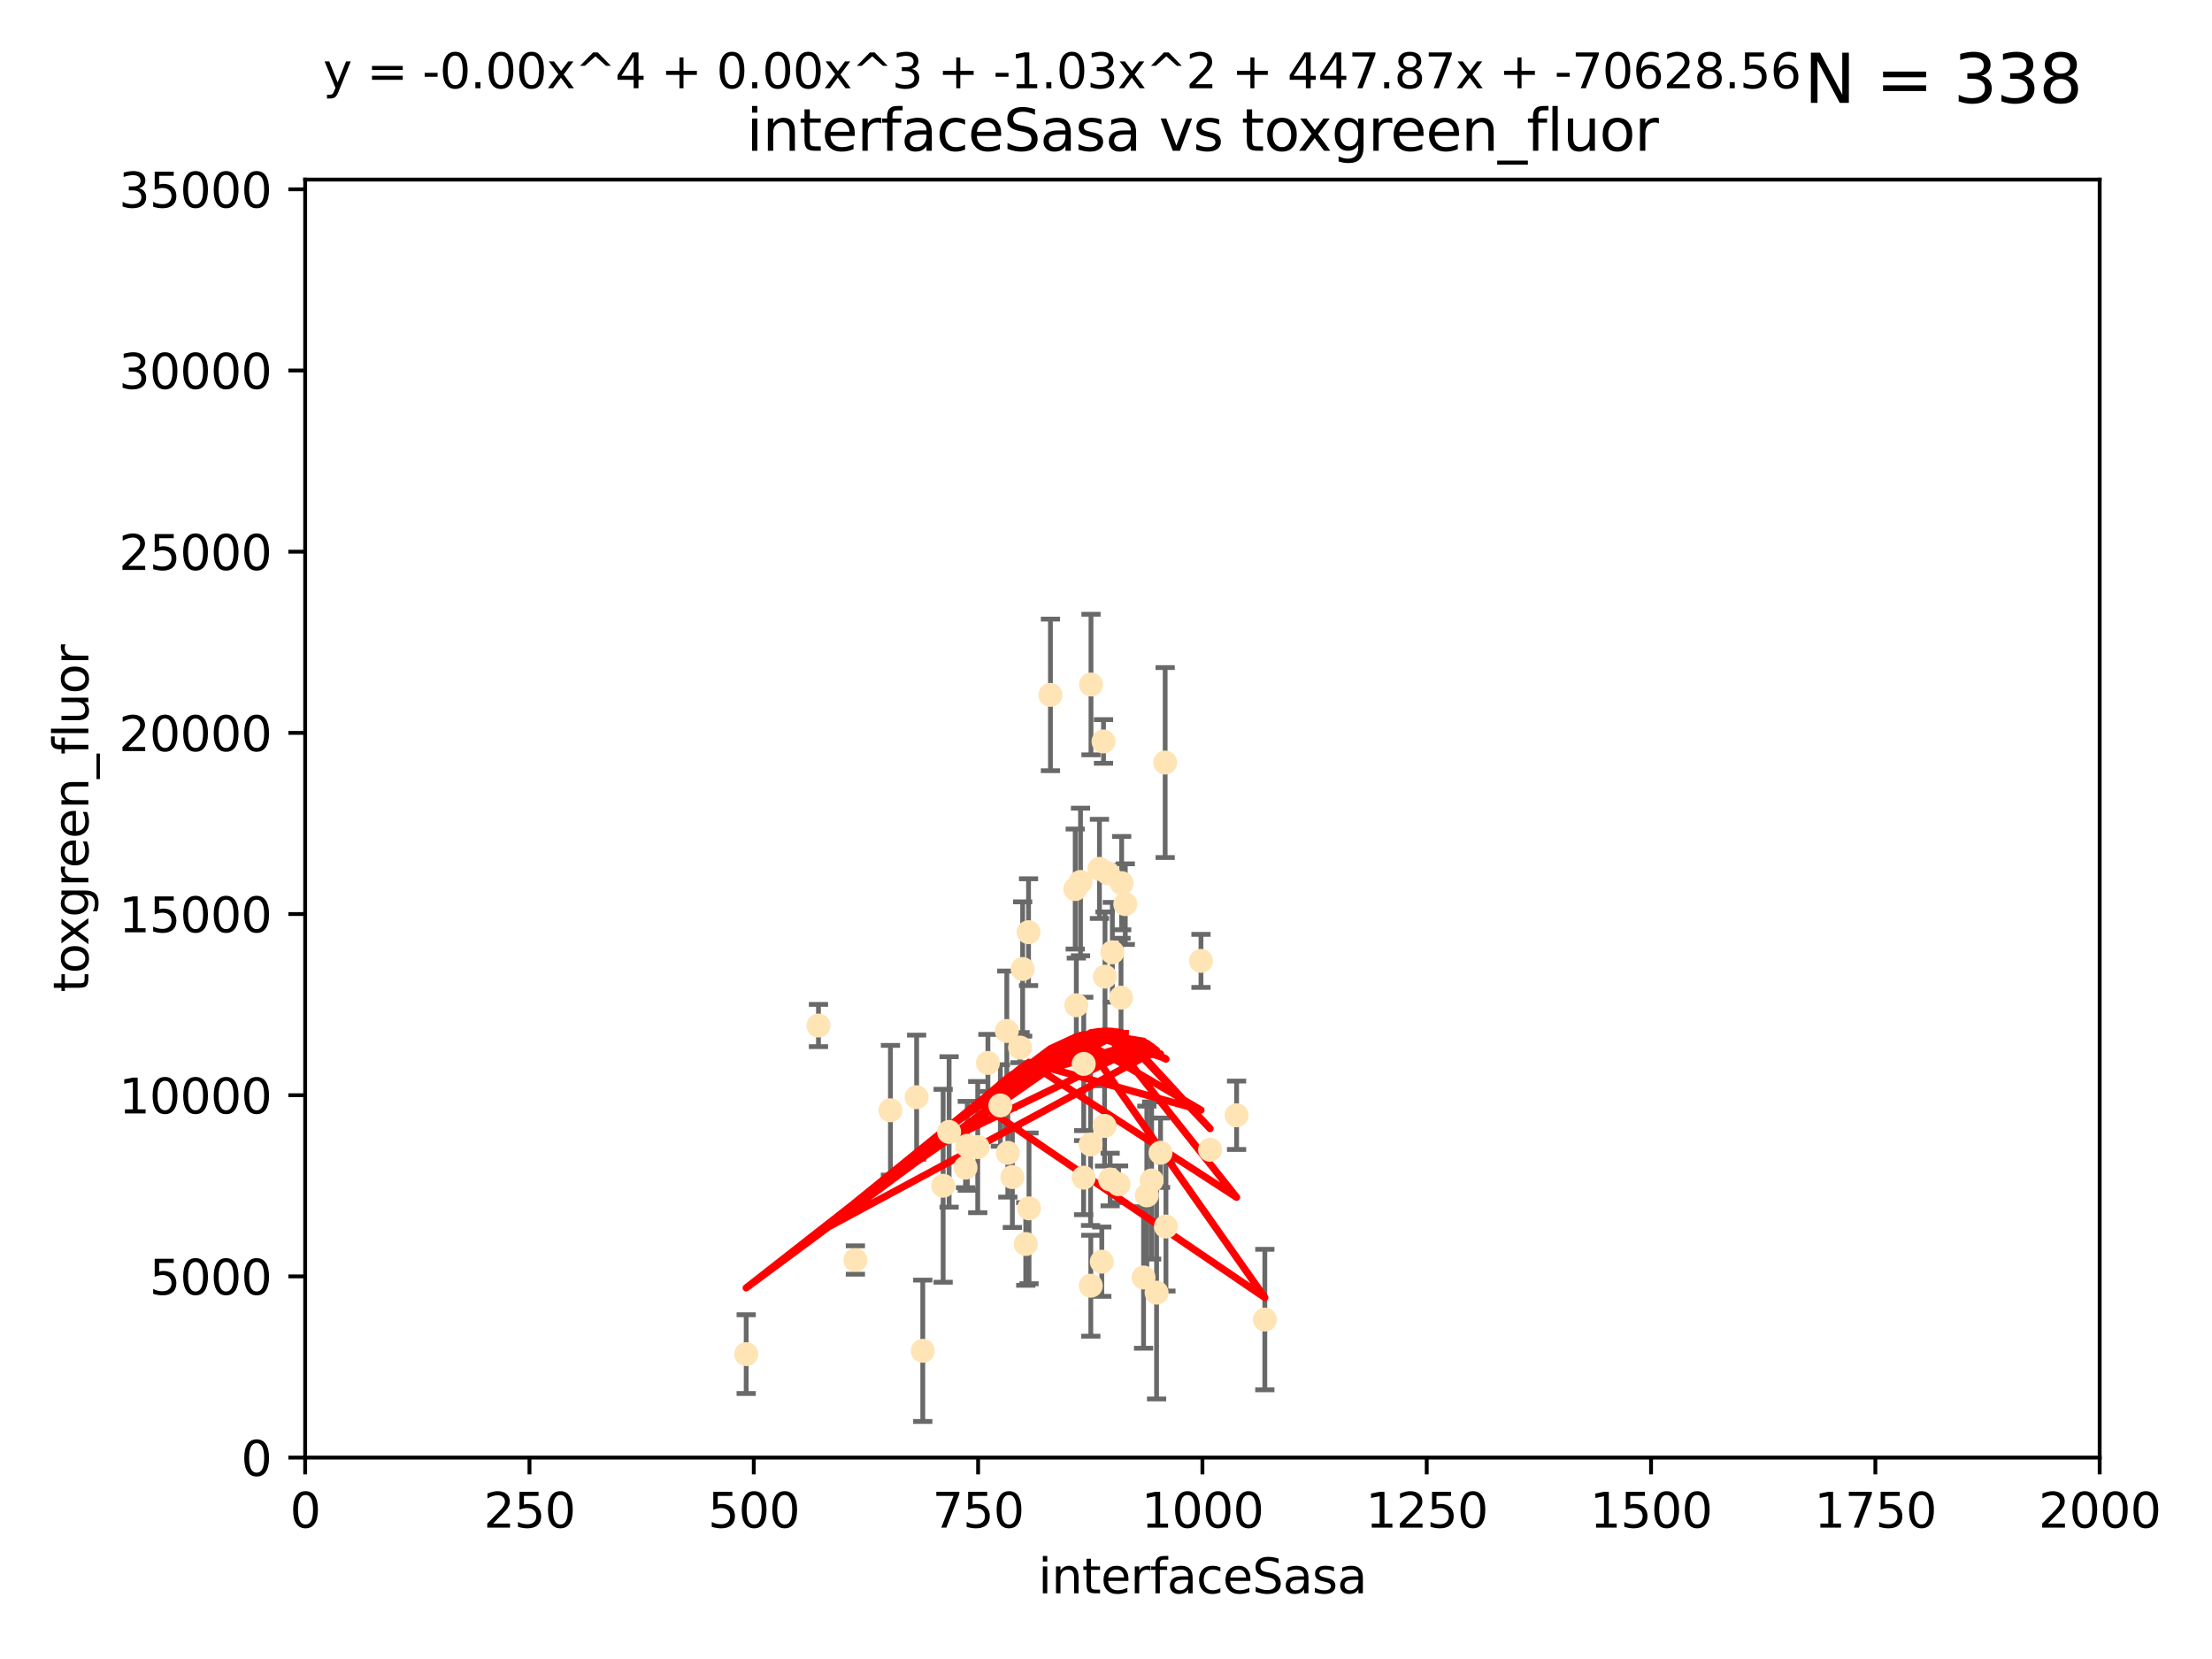 <?xml version="1.0" encoding="utf-8" standalone="no"?>
<!DOCTYPE svg PUBLIC "-//W3C//DTD SVG 1.1//EN"
  "http://www.w3.org/Graphics/SVG/1.1/DTD/svg11.dtd">
<svg xmlns:xlink="http://www.w3.org/1999/xlink" width="460.8pt" height="345.6pt" viewBox="0 0 460.8 345.6" xmlns="http://www.w3.org/2000/svg" version="1.1">
 <defs>
  <style type="text/css">*{stroke-linejoin: round; stroke-linecap: butt}</style>
 </defs>
 <g id="figure_1">
  <g id="patch_1">
   <path d="M 0 345.6 
L 460.8 345.6 
L 460.8 0 
L 0 0 
z
" style="fill: #ffffff"/>
  </g>
  <g id="axes_1">
   <g id="patch_2">
    <path d="M 63.571 303.64 
L 437.4 303.64 
L 437.4 37.411 
L 63.571 37.411 
z
" style="fill: #ffffff"/>
   </g>
   <g id="PathCollection_1">
    <defs>
     <path id="m033fede4eb" d="M 0 1.118 
C 0.297 1.118 0.581 1 0.791 0.791 
C 1 0.581 1.118 0.297 1.118 0 
C 1.118 -0.297 1 -0.581 0.791 -0.791 
C 0.581 -1 0.297 -1.118 0 -1.118 
C -0.297 -1.118 -0.581 -1 -0.791 -0.791 
C -1 -0.581 -1.118 -0.297 -1.118 0 
C -1.118 0.297 -1 0.581 -0.791 0.791 
C -0.581 1 -0.297 1.118 0 1.118 
z
" style="stroke: #ffe4b5"/>
    </defs>
    <g clip-path="url(#p7919327e26)">
     <use xlink:href="#m033fede4eb" x="234.418" y="188.351" style="fill: #ffe4b5; stroke: #ffe4b5"/>
     <use xlink:href="#m033fede4eb" x="227.273" y="142.599" style="fill: #ffe4b5; stroke: #ffe4b5"/>
     <use xlink:href="#m033fede4eb" x="229.035" y="181.005" style="fill: #ffe4b5; stroke: #ffe4b5"/>
     <use xlink:href="#m033fede4eb" x="201.505" y="238.693" style="fill: #ffe4b5; stroke: #ffe4b5"/>
     <use xlink:href="#m033fede4eb" x="218.826" y="144.756" style="fill: #ffe4b5; stroke: #ffe4b5"/>
     <use xlink:href="#m033fede4eb" x="224.217" y="209.418" style="fill: #ffe4b5; stroke: #ffe4b5"/>
     <use xlink:href="#m033fede4eb" x="250.185" y="200.169" style="fill: #ffe4b5; stroke: #ffe4b5"/>
     <use xlink:href="#m033fede4eb" x="214.263" y="194.192" style="fill: #ffe4b5; stroke: #ffe4b5"/>
     <use xlink:href="#m033fede4eb" x="257.603" y="232.333" style="fill: #ffe4b5; stroke: #ffe4b5"/>
     <use xlink:href="#m033fede4eb" x="230.103" y="234.551" style="fill: #ffe4b5; stroke: #ffe4b5"/>
     <use xlink:href="#m033fede4eb" x="233.018" y="246.695" style="fill: #ffe4b5; stroke: #ffe4b5"/>
     <use xlink:href="#m033fede4eb" x="252.078" y="239.511" style="fill: #ffe4b5; stroke: #ffe4b5"/>
     <use xlink:href="#m033fede4eb" x="233.663" y="183.971" style="fill: #ffe4b5; stroke: #ffe4b5"/>
     <use xlink:href="#m033fede4eb" x="233.529" y="207.828" style="fill: #ffe4b5; stroke: #ffe4b5"/>
     <use xlink:href="#m033fede4eb" x="201.142" y="243.244" style="fill: #ffe4b5; stroke: #ffe4b5"/>
     <use xlink:href="#m033fede4eb" x="213.034" y="201.857" style="fill: #ffe4b5; stroke: #ffe4b5"/>
     <use xlink:href="#m033fede4eb" x="230.194" y="203.455" style="fill: #ffe4b5; stroke: #ffe4b5"/>
     <use xlink:href="#m033fede4eb" x="223.991" y="185.203" style="fill: #ffe4b5; stroke: #ffe4b5"/>
     <use xlink:href="#m033fede4eb" x="231.725" y="198.375" style="fill: #ffe4b5; stroke: #ffe4b5"/>
     <use xlink:href="#m033fede4eb" x="229.523" y="262.829" style="fill: #ffe4b5; stroke: #ffe4b5"/>
     <use xlink:href="#m033fede4eb" x="231.261" y="245.717" style="fill: #ffe4b5; stroke: #ffe4b5"/>
     <use xlink:href="#m033fede4eb" x="205.802" y="221.426" style="fill: #ffe4b5; stroke: #ffe4b5"/>
     <use xlink:href="#m033fede4eb" x="227.235" y="267.838" style="fill: #ffe4b5; stroke: #ffe4b5"/>
     <use xlink:href="#m033fede4eb" x="238.224" y="266.121" style="fill: #ffe4b5; stroke: #ffe4b5"/>
     <use xlink:href="#m033fede4eb" x="208.394" y="230.287" style="fill: #ffe4b5; stroke: #ffe4b5"/>
     <use xlink:href="#m033fede4eb" x="209.946" y="240.165" style="fill: #ffe4b5; stroke: #ffe4b5"/>
     <use xlink:href="#m033fede4eb" x="210.895" y="245.207" style="fill: #ffe4b5; stroke: #ffe4b5"/>
     <use xlink:href="#m033fede4eb" x="239.906" y="245.916" style="fill: #ffe4b5; stroke: #ffe4b5"/>
     <use xlink:href="#m033fede4eb" x="225.761" y="221.632" style="fill: #ffe4b5; stroke: #ffe4b5"/>
     <use xlink:href="#m033fede4eb" x="225.736" y="245.328" style="fill: #ffe4b5; stroke: #ffe4b5"/>
     <use xlink:href="#m033fede4eb" x="241.762" y="240.133" style="fill: #ffe4b5; stroke: #ffe4b5"/>
     <use xlink:href="#m033fede4eb" x="213.686" y="259.145" style="fill: #ffe4b5; stroke: #ffe4b5"/>
     <use xlink:href="#m033fede4eb" x="185.494" y="231.288" style="fill: #ffe4b5; stroke: #ffe4b5"/>
     <use xlink:href="#m033fede4eb" x="214.363" y="251.723" style="fill: #ffe4b5; stroke: #ffe4b5"/>
     <use xlink:href="#m033fede4eb" x="196.473" y="247.017" style="fill: #ffe4b5; stroke: #ffe4b5"/>
     <use xlink:href="#m033fede4eb" x="209.736" y="214.773" style="fill: #ffe4b5; stroke: #ffe4b5"/>
     <use xlink:href="#m033fede4eb" x="190.948" y="228.569" style="fill: #ffe4b5; stroke: #ffe4b5"/>
     <use xlink:href="#m033fede4eb" x="238.906" y="249.018" style="fill: #ffe4b5; stroke: #ffe4b5"/>
     <use xlink:href="#m033fede4eb" x="240.938" y="269.281" style="fill: #ffe4b5; stroke: #ffe4b5"/>
     <use xlink:href="#m033fede4eb" x="170.501" y="213.635" style="fill: #ffe4b5; stroke: #ffe4b5"/>
     <use xlink:href="#m033fede4eb" x="212.497" y="218.233" style="fill: #ffe4b5; stroke: #ffe4b5"/>
     <use xlink:href="#m033fede4eb" x="230.837" y="181.932" style="fill: #ffe4b5; stroke: #ffe4b5"/>
     <use xlink:href="#m033fede4eb" x="242.888" y="255.506" style="fill: #ffe4b5; stroke: #ffe4b5"/>
     <use xlink:href="#m033fede4eb" x="242.725" y="158.854" style="fill: #ffe4b5; stroke: #ffe4b5"/>
     <use xlink:href="#m033fede4eb" x="227.185" y="238.425" style="fill: #ffe4b5; stroke: #ffe4b5"/>
     <use xlink:href="#m033fede4eb" x="155.445" y="282.089" style="fill: #ffe4b5; stroke: #ffe4b5"/>
     <use xlink:href="#m033fede4eb" x="192.23" y="281.39" style="fill: #ffe4b5; stroke: #ffe4b5"/>
     <use xlink:href="#m033fede4eb" x="178.196" y="262.484" style="fill: #ffe4b5; stroke: #ffe4b5"/>
     <use xlink:href="#m033fede4eb" x="229.88" y="154.454" style="fill: #ffe4b5; stroke: #ffe4b5"/>
     <use xlink:href="#m033fede4eb" x="203.677" y="238.955" style="fill: #ffe4b5; stroke: #ffe4b5"/>
     <use xlink:href="#m033fede4eb" x="263.486" y="274.889" style="fill: #ffe4b5; stroke: #ffe4b5"/>
     <use xlink:href="#m033fede4eb" x="225.09" y="183.73" style="fill: #ffe4b5; stroke: #ffe4b5"/>
     <use xlink:href="#m033fede4eb" x="197.716" y="235.8" style="fill: #ffe4b5; stroke: #ffe4b5"/>
    </g>
   </g>
   <g id="matplotlib.axis_1">
    <g id="xtick_1">
     <g id="line2d_1">
      <defs>
       <path id="meb58a259b7" d="M 0 0 
L 0 3.5 
" style="stroke: #000000; stroke-width: 0.8"/>
      </defs>
      <g>
       <use xlink:href="#meb58a259b7" x="63.571" y="303.64" style="stroke: #000000; stroke-width: 0.8"/>
      </g>
     </g>
     <g id="text_1">
      <!-- 0 -->
      <g transform="translate(60.39 318.238)scale(0.1 -0.1)">
       <defs>
        <path id="DejaVuSans-30" d="M 2034 4250 
Q 1547 4250 1301 3770 
Q 1056 3291 1056 2328 
Q 1056 1369 1301 889 
Q 1547 409 2034 409 
Q 2525 409 2770 889 
Q 3016 1369 3016 2328 
Q 3016 3291 2770 3770 
Q 2525 4250 2034 4250 
z
M 2034 4750 
Q 2819 4750 3233 4129 
Q 3647 3509 3647 2328 
Q 3647 1150 3233 529 
Q 2819 -91 2034 -91 
Q 1250 -91 836 529 
Q 422 1150 422 2328 
Q 422 3509 836 4129 
Q 1250 4750 2034 4750 
z
" transform="scale(0.016)"/>
       </defs>
       <use xlink:href="#DejaVuSans-30"/>
      </g>
     </g>
    </g>
    <g id="xtick_2">
     <g id="line2d_2">
      <g>
       <use xlink:href="#meb58a259b7" x="110.3" y="303.64" style="stroke: #000000; stroke-width: 0.8"/>
      </g>
     </g>
     <g id="text_2">
      <!-- 250 -->
      <g transform="translate(100.756 318.238)scale(0.1 -0.1)">
       <defs>
        <path id="DejaVuSans-32" d="M 1228 531 
L 3431 531 
L 3431 0 
L 469 0 
L 469 531 
Q 828 903 1448 1529 
Q 2069 2156 2228 2338 
Q 2531 2678 2651 2914 
Q 2772 3150 2772 3378 
Q 2772 3750 2511 3984 
Q 2250 4219 1831 4219 
Q 1534 4219 1204 4116 
Q 875 4013 500 3803 
L 500 4441 
Q 881 4594 1212 4672 
Q 1544 4750 1819 4750 
Q 2544 4750 2975 4387 
Q 3406 4025 3406 3419 
Q 3406 3131 3298 2873 
Q 3191 2616 2906 2266 
Q 2828 2175 2409 1742 
Q 1991 1309 1228 531 
z
" transform="scale(0.016)"/>
        <path id="DejaVuSans-35" d="M 691 4666 
L 3169 4666 
L 3169 4134 
L 1269 4134 
L 1269 2991 
Q 1406 3038 1543 3061 
Q 1681 3084 1819 3084 
Q 2600 3084 3056 2656 
Q 3513 2228 3513 1497 
Q 3513 744 3044 326 
Q 2575 -91 1722 -91 
Q 1428 -91 1123 -41 
Q 819 9 494 109 
L 494 744 
Q 775 591 1075 516 
Q 1375 441 1709 441 
Q 2250 441 2565 725 
Q 2881 1009 2881 1497 
Q 2881 1984 2565 2268 
Q 2250 2553 1709 2553 
Q 1456 2553 1204 2497 
Q 953 2441 691 2322 
L 691 4666 
z
" transform="scale(0.016)"/>
       </defs>
       <use xlink:href="#DejaVuSans-32"/>
       <use xlink:href="#DejaVuSans-35" x="63.623"/>
       <use xlink:href="#DejaVuSans-30" x="127.246"/>
      </g>
     </g>
    </g>
    <g id="xtick_3">
     <g id="line2d_3">
      <g>
       <use xlink:href="#meb58a259b7" x="157.028" y="303.64" style="stroke: #000000; stroke-width: 0.8"/>
      </g>
     </g>
     <g id="text_3">
      <!-- 500 -->
      <g transform="translate(147.485 318.238)scale(0.1 -0.1)">
       <use xlink:href="#DejaVuSans-35"/>
       <use xlink:href="#DejaVuSans-30" x="63.623"/>
       <use xlink:href="#DejaVuSans-30" x="127.246"/>
      </g>
     </g>
    </g>
    <g id="xtick_4">
     <g id="line2d_4">
      <g>
       <use xlink:href="#meb58a259b7" x="203.757" y="303.64" style="stroke: #000000; stroke-width: 0.8"/>
      </g>
     </g>
     <g id="text_4">
      <!-- 750 -->
      <g transform="translate(194.213 318.238)scale(0.1 -0.1)">
       <defs>
        <path id="DejaVuSans-37" d="M 525 4666 
L 3525 4666 
L 3525 4397 
L 1831 0 
L 1172 0 
L 2766 4134 
L 525 4134 
L 525 4666 
z
" transform="scale(0.016)"/>
       </defs>
       <use xlink:href="#DejaVuSans-37"/>
       <use xlink:href="#DejaVuSans-35" x="63.623"/>
       <use xlink:href="#DejaVuSans-30" x="127.246"/>
      </g>
     </g>
    </g>
    <g id="xtick_5">
     <g id="line2d_5">
      <g>
       <use xlink:href="#meb58a259b7" x="250.486" y="303.64" style="stroke: #000000; stroke-width: 0.8"/>
      </g>
     </g>
     <g id="text_5">
      <!-- 1000 -->
      <g transform="translate(237.761 318.238)scale(0.1 -0.1)">
       <defs>
        <path id="DejaVuSans-31" d="M 794 531 
L 1825 531 
L 1825 4091 
L 703 3866 
L 703 4441 
L 1819 4666 
L 2450 4666 
L 2450 531 
L 3481 531 
L 3481 0 
L 794 0 
L 794 531 
z
" transform="scale(0.016)"/>
       </defs>
       <use xlink:href="#DejaVuSans-31"/>
       <use xlink:href="#DejaVuSans-30" x="63.623"/>
       <use xlink:href="#DejaVuSans-30" x="127.246"/>
       <use xlink:href="#DejaVuSans-30" x="190.869"/>
      </g>
     </g>
    </g>
    <g id="xtick_6">
     <g id="line2d_6">
      <g>
       <use xlink:href="#meb58a259b7" x="297.214" y="303.64" style="stroke: #000000; stroke-width: 0.8"/>
      </g>
     </g>
     <g id="text_6">
      <!-- 1250 -->
      <g transform="translate(284.489 318.238)scale(0.1 -0.1)">
       <use xlink:href="#DejaVuSans-31"/>
       <use xlink:href="#DejaVuSans-32" x="63.623"/>
       <use xlink:href="#DejaVuSans-35" x="127.246"/>
       <use xlink:href="#DejaVuSans-30" x="190.869"/>
      </g>
     </g>
    </g>
    <g id="xtick_7">
     <g id="line2d_7">
      <g>
       <use xlink:href="#meb58a259b7" x="343.943" y="303.64" style="stroke: #000000; stroke-width: 0.8"/>
      </g>
     </g>
     <g id="text_7">
      <!-- 1500 -->
      <g transform="translate(331.218 318.238)scale(0.1 -0.1)">
       <use xlink:href="#DejaVuSans-31"/>
       <use xlink:href="#DejaVuSans-35" x="63.623"/>
       <use xlink:href="#DejaVuSans-30" x="127.246"/>
       <use xlink:href="#DejaVuSans-30" x="190.869"/>
      </g>
     </g>
    </g>
    <g id="xtick_8">
     <g id="line2d_8">
      <g>
       <use xlink:href="#meb58a259b7" x="390.671" y="303.64" style="stroke: #000000; stroke-width: 0.8"/>
      </g>
     </g>
     <g id="text_8">
      <!-- 1750 -->
      <g transform="translate(377.946 318.238)scale(0.1 -0.1)">
       <use xlink:href="#DejaVuSans-31"/>
       <use xlink:href="#DejaVuSans-37" x="63.623"/>
       <use xlink:href="#DejaVuSans-35" x="127.246"/>
       <use xlink:href="#DejaVuSans-30" x="190.869"/>
      </g>
     </g>
    </g>
    <g id="xtick_9">
     <g id="line2d_9">
      <g>
       <use xlink:href="#meb58a259b7" x="437.4" y="303.64" style="stroke: #000000; stroke-width: 0.8"/>
      </g>
     </g>
     <g id="text_9">
      <!-- 2000 -->
      <g transform="translate(424.675 318.238)scale(0.1 -0.1)">
       <use xlink:href="#DejaVuSans-32"/>
       <use xlink:href="#DejaVuSans-30" x="63.623"/>
       <use xlink:href="#DejaVuSans-30" x="127.246"/>
       <use xlink:href="#DejaVuSans-30" x="190.869"/>
      </g>
     </g>
    </g>
    <g id="text_10">
     <!-- interfaceSasa -->
     <g transform="translate(216.279 331.917)scale(0.1 -0.1)">
      <defs>
       <path id="DejaVuSans-69" d="M 603 3500 
L 1178 3500 
L 1178 0 
L 603 0 
L 603 3500 
z
M 603 4863 
L 1178 4863 
L 1178 4134 
L 603 4134 
L 603 4863 
z
" transform="scale(0.016)"/>
       <path id="DejaVuSans-6e" d="M 3513 2113 
L 3513 0 
L 2938 0 
L 2938 2094 
Q 2938 2591 2744 2837 
Q 2550 3084 2163 3084 
Q 1697 3084 1428 2787 
Q 1159 2491 1159 1978 
L 1159 0 
L 581 0 
L 581 3500 
L 1159 3500 
L 1159 2956 
Q 1366 3272 1645 3428 
Q 1925 3584 2291 3584 
Q 2894 3584 3203 3211 
Q 3513 2838 3513 2113 
z
" transform="scale(0.016)"/>
       <path id="DejaVuSans-74" d="M 1172 4494 
L 1172 3500 
L 2356 3500 
L 2356 3053 
L 1172 3053 
L 1172 1153 
Q 1172 725 1289 603 
Q 1406 481 1766 481 
L 2356 481 
L 2356 0 
L 1766 0 
Q 1100 0 847 248 
Q 594 497 594 1153 
L 594 3053 
L 172 3053 
L 172 3500 
L 594 3500 
L 594 4494 
L 1172 4494 
z
" transform="scale(0.016)"/>
       <path id="DejaVuSans-65" d="M 3597 1894 
L 3597 1613 
L 953 1613 
Q 991 1019 1311 708 
Q 1631 397 2203 397 
Q 2534 397 2845 478 
Q 3156 559 3463 722 
L 3463 178 
Q 3153 47 2828 -22 
Q 2503 -91 2169 -91 
Q 1331 -91 842 396 
Q 353 884 353 1716 
Q 353 2575 817 3079 
Q 1281 3584 2069 3584 
Q 2775 3584 3186 3129 
Q 3597 2675 3597 1894 
z
M 3022 2063 
Q 3016 2534 2758 2815 
Q 2500 3097 2075 3097 
Q 1594 3097 1305 2825 
Q 1016 2553 972 2059 
L 3022 2063 
z
" transform="scale(0.016)"/>
       <path id="DejaVuSans-72" d="M 2631 2963 
Q 2534 3019 2420 3045 
Q 2306 3072 2169 3072 
Q 1681 3072 1420 2755 
Q 1159 2438 1159 1844 
L 1159 0 
L 581 0 
L 581 3500 
L 1159 3500 
L 1159 2956 
Q 1341 3275 1631 3429 
Q 1922 3584 2338 3584 
Q 2397 3584 2469 3576 
Q 2541 3569 2628 3553 
L 2631 2963 
z
" transform="scale(0.016)"/>
       <path id="DejaVuSans-66" d="M 2375 4863 
L 2375 4384 
L 1825 4384 
Q 1516 4384 1395 4259 
Q 1275 4134 1275 3809 
L 1275 3500 
L 2222 3500 
L 2222 3053 
L 1275 3053 
L 1275 0 
L 697 0 
L 697 3053 
L 147 3053 
L 147 3500 
L 697 3500 
L 697 3744 
Q 697 4328 969 4595 
Q 1241 4863 1831 4863 
L 2375 4863 
z
" transform="scale(0.016)"/>
       <path id="DejaVuSans-61" d="M 2194 1759 
Q 1497 1759 1228 1600 
Q 959 1441 959 1056 
Q 959 750 1161 570 
Q 1363 391 1709 391 
Q 2188 391 2477 730 
Q 2766 1069 2766 1631 
L 2766 1759 
L 2194 1759 
z
M 3341 1997 
L 3341 0 
L 2766 0 
L 2766 531 
Q 2569 213 2275 61 
Q 1981 -91 1556 -91 
Q 1019 -91 701 211 
Q 384 513 384 1019 
Q 384 1609 779 1909 
Q 1175 2209 1959 2209 
L 2766 2209 
L 2766 2266 
Q 2766 2663 2505 2880 
Q 2244 3097 1772 3097 
Q 1472 3097 1187 3025 
Q 903 2953 641 2809 
L 641 3341 
Q 956 3463 1253 3523 
Q 1550 3584 1831 3584 
Q 2591 3584 2966 3190 
Q 3341 2797 3341 1997 
z
" transform="scale(0.016)"/>
       <path id="DejaVuSans-63" d="M 3122 3366 
L 3122 2828 
Q 2878 2963 2633 3030 
Q 2388 3097 2138 3097 
Q 1578 3097 1268 2742 
Q 959 2388 959 1747 
Q 959 1106 1268 751 
Q 1578 397 2138 397 
Q 2388 397 2633 464 
Q 2878 531 3122 666 
L 3122 134 
Q 2881 22 2623 -34 
Q 2366 -91 2075 -91 
Q 1284 -91 818 406 
Q 353 903 353 1747 
Q 353 2603 823 3093 
Q 1294 3584 2113 3584 
Q 2378 3584 2631 3529 
Q 2884 3475 3122 3366 
z
" transform="scale(0.016)"/>
       <path id="DejaVuSans-53" d="M 3425 4513 
L 3425 3897 
Q 3066 4069 2747 4153 
Q 2428 4238 2131 4238 
Q 1616 4238 1336 4038 
Q 1056 3838 1056 3469 
Q 1056 3159 1242 3001 
Q 1428 2844 1947 2747 
L 2328 2669 
Q 3034 2534 3370 2195 
Q 3706 1856 3706 1288 
Q 3706 609 3251 259 
Q 2797 -91 1919 -91 
Q 1588 -91 1214 -16 
Q 841 59 441 206 
L 441 856 
Q 825 641 1194 531 
Q 1563 422 1919 422 
Q 2459 422 2753 634 
Q 3047 847 3047 1241 
Q 3047 1584 2836 1778 
Q 2625 1972 2144 2069 
L 1759 2144 
Q 1053 2284 737 2584 
Q 422 2884 422 3419 
Q 422 4038 858 4394 
Q 1294 4750 2059 4750 
Q 2388 4750 2728 4690 
Q 3069 4631 3425 4513 
z
" transform="scale(0.016)"/>
       <path id="DejaVuSans-73" d="M 2834 3397 
L 2834 2853 
Q 2591 2978 2328 3040 
Q 2066 3103 1784 3103 
Q 1356 3103 1142 2972 
Q 928 2841 928 2578 
Q 928 2378 1081 2264 
Q 1234 2150 1697 2047 
L 1894 2003 
Q 2506 1872 2764 1633 
Q 3022 1394 3022 966 
Q 3022 478 2636 193 
Q 2250 -91 1575 -91 
Q 1294 -91 989 -36 
Q 684 19 347 128 
L 347 722 
Q 666 556 975 473 
Q 1284 391 1588 391 
Q 1994 391 2212 530 
Q 2431 669 2431 922 
Q 2431 1156 2273 1281 
Q 2116 1406 1581 1522 
L 1381 1569 
Q 847 1681 609 1914 
Q 372 2147 372 2553 
Q 372 3047 722 3315 
Q 1072 3584 1716 3584 
Q 2034 3584 2315 3537 
Q 2597 3491 2834 3397 
z
" transform="scale(0.016)"/>
      </defs>
      <use xlink:href="#DejaVuSans-69"/>
      <use xlink:href="#DejaVuSans-6e" x="27.783"/>
      <use xlink:href="#DejaVuSans-74" x="91.162"/>
      <use xlink:href="#DejaVuSans-65" x="130.371"/>
      <use xlink:href="#DejaVuSans-72" x="191.895"/>
      <use xlink:href="#DejaVuSans-66" x="233.008"/>
      <use xlink:href="#DejaVuSans-61" x="268.213"/>
      <use xlink:href="#DejaVuSans-63" x="329.492"/>
      <use xlink:href="#DejaVuSans-65" x="384.473"/>
      <use xlink:href="#DejaVuSans-53" x="445.996"/>
      <use xlink:href="#DejaVuSans-61" x="509.473"/>
      <use xlink:href="#DejaVuSans-73" x="570.752"/>
      <use xlink:href="#DejaVuSans-61" x="622.852"/>
     </g>
    </g>
   </g>
   <g id="matplotlib.axis_2">
    <g id="ytick_1">
     <g id="line2d_10">
      <defs>
       <path id="m1a6458511c" d="M 0 0 
L -3.5 0 
" style="stroke: #000000; stroke-width: 0.8"/>
      </defs>
      <g>
       <use xlink:href="#m1a6458511c" x="63.571" y="303.64" style="stroke: #000000; stroke-width: 0.8"/>
      </g>
     </g>
     <g id="text_11">
      <!-- 0 -->
      <g transform="translate(50.209 307.439)scale(0.1 -0.1)">
       <use xlink:href="#DejaVuSans-30"/>
      </g>
     </g>
    </g>
    <g id="ytick_2">
     <g id="line2d_11">
      <g>
       <use xlink:href="#m1a6458511c" x="63.571" y="265.897" style="stroke: #000000; stroke-width: 0.8"/>
      </g>
     </g>
     <g id="text_12">
      <!-- 5000 -->
      <g transform="translate(31.121 269.696)scale(0.1 -0.1)">
       <use xlink:href="#DejaVuSans-35"/>
       <use xlink:href="#DejaVuSans-30" x="63.623"/>
       <use xlink:href="#DejaVuSans-30" x="127.246"/>
       <use xlink:href="#DejaVuSans-30" x="190.869"/>
      </g>
     </g>
    </g>
    <g id="ytick_3">
     <g id="line2d_12">
      <g>
       <use xlink:href="#m1a6458511c" x="63.571" y="228.154" style="stroke: #000000; stroke-width: 0.8"/>
      </g>
     </g>
     <g id="text_13">
      <!-- 10000 -->
      <g transform="translate(24.759 231.953)scale(0.1 -0.1)">
       <use xlink:href="#DejaVuSans-31"/>
       <use xlink:href="#DejaVuSans-30" x="63.623"/>
       <use xlink:href="#DejaVuSans-30" x="127.246"/>
       <use xlink:href="#DejaVuSans-30" x="190.869"/>
       <use xlink:href="#DejaVuSans-30" x="254.492"/>
      </g>
     </g>
    </g>
    <g id="ytick_4">
     <g id="line2d_13">
      <g>
       <use xlink:href="#m1a6458511c" x="63.571" y="190.411" style="stroke: #000000; stroke-width: 0.8"/>
      </g>
     </g>
     <g id="text_14">
      <!-- 15000 -->
      <g transform="translate(24.759 194.21)scale(0.1 -0.1)">
       <use xlink:href="#DejaVuSans-31"/>
       <use xlink:href="#DejaVuSans-35" x="63.623"/>
       <use xlink:href="#DejaVuSans-30" x="127.246"/>
       <use xlink:href="#DejaVuSans-30" x="190.869"/>
       <use xlink:href="#DejaVuSans-30" x="254.492"/>
      </g>
     </g>
    </g>
    <g id="ytick_5">
     <g id="line2d_14">
      <g>
       <use xlink:href="#m1a6458511c" x="63.571" y="152.668" style="stroke: #000000; stroke-width: 0.8"/>
      </g>
     </g>
     <g id="text_15">
      <!-- 20000 -->
      <g transform="translate(24.759 156.467)scale(0.1 -0.1)">
       <use xlink:href="#DejaVuSans-32"/>
       <use xlink:href="#DejaVuSans-30" x="63.623"/>
       <use xlink:href="#DejaVuSans-30" x="127.246"/>
       <use xlink:href="#DejaVuSans-30" x="190.869"/>
       <use xlink:href="#DejaVuSans-30" x="254.492"/>
      </g>
     </g>
    </g>
    <g id="ytick_6">
     <g id="line2d_15">
      <g>
       <use xlink:href="#m1a6458511c" x="63.571" y="114.925" style="stroke: #000000; stroke-width: 0.8"/>
      </g>
     </g>
     <g id="text_16">
      <!-- 25000 -->
      <g transform="translate(24.759 118.724)scale(0.1 -0.1)">
       <use xlink:href="#DejaVuSans-32"/>
       <use xlink:href="#DejaVuSans-35" x="63.623"/>
       <use xlink:href="#DejaVuSans-30" x="127.246"/>
       <use xlink:href="#DejaVuSans-30" x="190.869"/>
       <use xlink:href="#DejaVuSans-30" x="254.492"/>
      </g>
     </g>
    </g>
    <g id="ytick_7">
     <g id="line2d_16">
      <g>
       <use xlink:href="#m1a6458511c" x="63.571" y="77.181" style="stroke: #000000; stroke-width: 0.8"/>
      </g>
     </g>
     <g id="text_17">
      <!-- 30000 -->
      <g transform="translate(24.759 80.981)scale(0.1 -0.1)">
       <defs>
        <path id="DejaVuSans-33" d="M 2597 2516 
Q 3050 2419 3304 2112 
Q 3559 1806 3559 1356 
Q 3559 666 3084 287 
Q 2609 -91 1734 -91 
Q 1441 -91 1130 -33 
Q 819 25 488 141 
L 488 750 
Q 750 597 1062 519 
Q 1375 441 1716 441 
Q 2309 441 2620 675 
Q 2931 909 2931 1356 
Q 2931 1769 2642 2001 
Q 2353 2234 1838 2234 
L 1294 2234 
L 1294 2753 
L 1863 2753 
Q 2328 2753 2575 2939 
Q 2822 3125 2822 3475 
Q 2822 3834 2567 4026 
Q 2313 4219 1838 4219 
Q 1578 4219 1281 4162 
Q 984 4106 628 3988 
L 628 4550 
Q 988 4650 1302 4700 
Q 1616 4750 1894 4750 
Q 2613 4750 3031 4423 
Q 3450 4097 3450 3541 
Q 3450 3153 3228 2886 
Q 3006 2619 2597 2516 
z
" transform="scale(0.016)"/>
       </defs>
       <use xlink:href="#DejaVuSans-33"/>
       <use xlink:href="#DejaVuSans-30" x="63.623"/>
       <use xlink:href="#DejaVuSans-30" x="127.246"/>
       <use xlink:href="#DejaVuSans-30" x="190.869"/>
       <use xlink:href="#DejaVuSans-30" x="254.492"/>
      </g>
     </g>
    </g>
    <g id="ytick_8">
     <g id="line2d_17">
      <g>
       <use xlink:href="#m1a6458511c" x="63.571" y="39.438" style="stroke: #000000; stroke-width: 0.8"/>
      </g>
     </g>
     <g id="text_18">
      <!-- 35000 -->
      <g transform="translate(24.759 43.238)scale(0.1 -0.1)">
       <use xlink:href="#DejaVuSans-33"/>
       <use xlink:href="#DejaVuSans-35" x="63.623"/>
       <use xlink:href="#DejaVuSans-30" x="127.246"/>
       <use xlink:href="#DejaVuSans-30" x="190.869"/>
       <use xlink:href="#DejaVuSans-30" x="254.492"/>
      </g>
     </g>
    </g>
    <g id="text_19">
     <!-- toxgreen_fluor -->
     <g transform="translate(18.401 206.72)rotate(-90)scale(0.1 -0.1)">
      <defs>
       <path id="DejaVuSans-6f" d="M 1959 3097 
Q 1497 3097 1228 2736 
Q 959 2375 959 1747 
Q 959 1119 1226 758 
Q 1494 397 1959 397 
Q 2419 397 2687 759 
Q 2956 1122 2956 1747 
Q 2956 2369 2687 2733 
Q 2419 3097 1959 3097 
z
M 1959 3584 
Q 2709 3584 3137 3096 
Q 3566 2609 3566 1747 
Q 3566 888 3137 398 
Q 2709 -91 1959 -91 
Q 1206 -91 779 398 
Q 353 888 353 1747 
Q 353 2609 779 3096 
Q 1206 3584 1959 3584 
z
" transform="scale(0.016)"/>
       <path id="DejaVuSans-78" d="M 3513 3500 
L 2247 1797 
L 3578 0 
L 2900 0 
L 1881 1375 
L 863 0 
L 184 0 
L 1544 1831 
L 300 3500 
L 978 3500 
L 1906 2253 
L 2834 3500 
L 3513 3500 
z
" transform="scale(0.016)"/>
       <path id="DejaVuSans-67" d="M 2906 1791 
Q 2906 2416 2648 2759 
Q 2391 3103 1925 3103 
Q 1463 3103 1205 2759 
Q 947 2416 947 1791 
Q 947 1169 1205 825 
Q 1463 481 1925 481 
Q 2391 481 2648 825 
Q 2906 1169 2906 1791 
z
M 3481 434 
Q 3481 -459 3084 -895 
Q 2688 -1331 1869 -1331 
Q 1566 -1331 1297 -1286 
Q 1028 -1241 775 -1147 
L 775 -588 
Q 1028 -725 1275 -790 
Q 1522 -856 1778 -856 
Q 2344 -856 2625 -561 
Q 2906 -266 2906 331 
L 2906 616 
Q 2728 306 2450 153 
Q 2172 0 1784 0 
Q 1141 0 747 490 
Q 353 981 353 1791 
Q 353 2603 747 3093 
Q 1141 3584 1784 3584 
Q 2172 3584 2450 3431 
Q 2728 3278 2906 2969 
L 2906 3500 
L 3481 3500 
L 3481 434 
z
" transform="scale(0.016)"/>
       <path id="DejaVuSans-5f" d="M 3263 -1063 
L 3263 -1509 
L -63 -1509 
L -63 -1063 
L 3263 -1063 
z
" transform="scale(0.016)"/>
       <path id="DejaVuSans-6c" d="M 603 4863 
L 1178 4863 
L 1178 0 
L 603 0 
L 603 4863 
z
" transform="scale(0.016)"/>
       <path id="DejaVuSans-75" d="M 544 1381 
L 544 3500 
L 1119 3500 
L 1119 1403 
Q 1119 906 1312 657 
Q 1506 409 1894 409 
Q 2359 409 2629 706 
Q 2900 1003 2900 1516 
L 2900 3500 
L 3475 3500 
L 3475 0 
L 2900 0 
L 2900 538 
Q 2691 219 2414 64 
Q 2138 -91 1772 -91 
Q 1169 -91 856 284 
Q 544 659 544 1381 
z
M 1991 3584 
L 1991 3584 
z
" transform="scale(0.016)"/>
      </defs>
      <use xlink:href="#DejaVuSans-74"/>
      <use xlink:href="#DejaVuSans-6f" x="39.209"/>
      <use xlink:href="#DejaVuSans-78" x="97.266"/>
      <use xlink:href="#DejaVuSans-67" x="156.445"/>
      <use xlink:href="#DejaVuSans-72" x="219.922"/>
      <use xlink:href="#DejaVuSans-65" x="258.785"/>
      <use xlink:href="#DejaVuSans-65" x="320.309"/>
      <use xlink:href="#DejaVuSans-6e" x="381.832"/>
      <use xlink:href="#DejaVuSans-5f" x="445.211"/>
      <use xlink:href="#DejaVuSans-66" x="495.211"/>
      <use xlink:href="#DejaVuSans-6c" x="530.416"/>
      <use xlink:href="#DejaVuSans-75" x="558.199"/>
      <use xlink:href="#DejaVuSans-6f" x="621.578"/>
      <use xlink:href="#DejaVuSans-72" x="682.76"/>
     </g>
    </g>
   </g>
   <g id="LineCollection_1">
    <path d="M 234.418 196.752 
L 234.418 179.949 
" clip-path="url(#p7919327e26)" style="fill: none; stroke: #696969"/>
    <path d="M 227.273 157.242 
L 227.273 127.957 
" clip-path="url(#p7919327e26)" style="fill: none; stroke: #696969"/>
    <path d="M 229.035 191.334 
L 229.035 170.675 
" clip-path="url(#p7919327e26)" style="fill: none; stroke: #696969"/>
    <path d="M 201.505 247.946 
L 201.505 229.44 
" clip-path="url(#p7919327e26)" style="fill: none; stroke: #696969"/>
    <path d="M 218.826 160.546 
L 218.826 128.967 
" clip-path="url(#p7919327e26)" style="fill: none; stroke: #696969"/>
    <path d="M 224.217 219.25 
L 224.217 199.587 
" clip-path="url(#p7919327e26)" style="fill: none; stroke: #696969"/>
    <path d="M 250.185 205.695 
L 250.185 194.642 
" clip-path="url(#p7919327e26)" style="fill: none; stroke: #696969"/>
    <path d="M 214.263 205.318 
L 214.263 183.065 
" clip-path="url(#p7919327e26)" style="fill: none; stroke: #696969"/>
    <path d="M 257.603 239.456 
L 257.603 225.21 
" clip-path="url(#p7919327e26)" style="fill: none; stroke: #696969"/>
    <path d="M 230.103 242.909 
L 230.103 226.193 
" clip-path="url(#p7919327e26)" style="fill: none; stroke: #696969"/>
    <path d="M 233.018 250.509 
L 233.018 242.881 
" clip-path="url(#p7919327e26)" style="fill: none; stroke: #696969"/>
    <path d="M 252.078 239.932 
L 252.078 239.091 
" clip-path="url(#p7919327e26)" style="fill: none; stroke: #696969"/>
    <path d="M 233.663 193.689 
L 233.663 174.254 
" clip-path="url(#p7919327e26)" style="fill: none; stroke: #696969"/>
    <path d="M 233.529 220.196 
L 233.529 195.46 
" clip-path="url(#p7919327e26)" style="fill: none; stroke: #696969"/>
    <path d="M 201.142 247.41 
L 201.142 239.079 
" clip-path="url(#p7919327e26)" style="fill: none; stroke: #696969"/>
    <path d="M 213.034 215.842 
L 213.034 187.872 
" clip-path="url(#p7919327e26)" style="fill: none; stroke: #696969"/>
    <path d="M 230.194 216.927 
L 230.194 189.982 
" clip-path="url(#p7919327e26)" style="fill: none; stroke: #696969"/>
    <path d="M 223.991 197.701 
L 223.991 172.706 
" clip-path="url(#p7919327e26)" style="fill: none; stroke: #696969"/>
    <path d="M 231.725 208.757 
L 231.725 187.992 
" clip-path="url(#p7919327e26)" style="fill: none; stroke: #696969"/>
    <path d="M 229.523 270.051 
L 229.523 255.606 
" clip-path="url(#p7919327e26)" style="fill: none; stroke: #696969"/>
    <path d="M 231.261 251.194 
L 231.261 240.24 
" clip-path="url(#p7919327e26)" style="fill: none; stroke: #696969"/>
    <path d="M 205.802 227.368 
L 205.802 215.484 
" clip-path="url(#p7919327e26)" style="fill: none; stroke: #696969"/>
    <path d="M 227.235 278.351 
L 227.235 257.325 
" clip-path="url(#p7919327e26)" style="fill: none; stroke: #696969"/>
    <path d="M 238.224 280.859 
L 238.224 251.383 
" clip-path="url(#p7919327e26)" style="fill: none; stroke: #696969"/>
    <path d="M 208.394 238.782 
L 208.394 221.793 
" clip-path="url(#p7919327e26)" style="fill: none; stroke: #696969"/>
    <path d="M 209.946 249.376 
L 209.946 230.955 
" clip-path="url(#p7919327e26)" style="fill: none; stroke: #696969"/>
    <path d="M 210.895 255.702 
L 210.895 234.711 
" clip-path="url(#p7919327e26)" style="fill: none; stroke: #696969"/>
    <path d="M 239.906 262.289 
L 239.906 229.543 
" clip-path="url(#p7919327e26)" style="fill: none; stroke: #696969"/>
    <path d="M 225.761 235.523 
L 225.761 207.742 
" clip-path="url(#p7919327e26)" style="fill: none; stroke: #696969"/>
    <path d="M 225.736 253.044 
L 225.736 237.611 
" clip-path="url(#p7919327e26)" style="fill: none; stroke: #696969"/>
    <path d="M 241.762 247.36 
L 241.762 232.905 
" clip-path="url(#p7919327e26)" style="fill: none; stroke: #696969"/>
    <path d="M 213.686 267.749 
L 213.686 250.541 
" clip-path="url(#p7919327e26)" style="fill: none; stroke: #696969"/>
    <path d="M 185.494 244.802 
L 185.494 217.774 
" clip-path="url(#p7919327e26)" style="fill: none; stroke: #696969"/>
    <path d="M 214.363 267.424 
L 214.363 236.021 
" clip-path="url(#p7919327e26)" style="fill: none; stroke: #696969"/>
    <path d="M 196.473 267.112 
L 196.473 226.923 
" clip-path="url(#p7919327e26)" style="fill: none; stroke: #696969"/>
    <path d="M 209.736 227.262 
L 209.736 202.285 
" clip-path="url(#p7919327e26)" style="fill: none; stroke: #696969"/>
    <path d="M 190.948 241.498 
L 190.948 215.64 
" clip-path="url(#p7919327e26)" style="fill: none; stroke: #696969"/>
    <path d="M 238.906 267.609 
L 238.906 230.427 
" clip-path="url(#p7919327e26)" style="fill: none; stroke: #696969"/>
    <path d="M 240.938 291.425 
L 240.938 247.137 
" clip-path="url(#p7919327e26)" style="fill: none; stroke: #696969"/>
    <path d="M 170.501 218.032 
L 170.501 209.238 
" clip-path="url(#p7919327e26)" style="fill: none; stroke: #696969"/>
    <path d="M 212.497 221.368 
L 212.497 215.099 
" clip-path="url(#p7919327e26)" style="fill: none; stroke: #696969"/>
    <path d="M 230.837 183.595 
L 230.837 180.268 
" clip-path="url(#p7919327e26)" style="fill: none; stroke: #696969"/>
    <path d="M 242.888 268.949 
L 242.888 242.062 
" clip-path="url(#p7919327e26)" style="fill: none; stroke: #696969"/>
    <path d="M 242.725 178.637 
L 242.725 139.071 
" clip-path="url(#p7919327e26)" style="fill: none; stroke: #696969"/>
    <path d="M 227.185 255.286 
L 227.185 221.564 
" clip-path="url(#p7919327e26)" style="fill: none; stroke: #696969"/>
    <path d="M 155.445 290.29 
L 155.445 273.889 
" clip-path="url(#p7919327e26)" style="fill: none; stroke: #696969"/>
    <path d="M 192.23 296.116 
L 192.23 266.665 
" clip-path="url(#p7919327e26)" style="fill: none; stroke: #696969"/>
    <path d="M 178.196 265.442 
L 178.196 259.527 
" clip-path="url(#p7919327e26)" style="fill: none; stroke: #696969"/>
    <path d="M 229.88 158.999 
L 229.88 149.909 
" clip-path="url(#p7919327e26)" style="fill: none; stroke: #696969"/>
    <path d="M 203.677 252.619 
L 203.677 225.291 
" clip-path="url(#p7919327e26)" style="fill: none; stroke: #696969"/>
    <path d="M 263.486 289.523 
L 263.486 260.256 
" clip-path="url(#p7919327e26)" style="fill: none; stroke: #696969"/>
    <path d="M 225.09 199.103 
L 225.09 168.356 
" clip-path="url(#p7919327e26)" style="fill: none; stroke: #696969"/>
    <path d="M 197.716 251.47 
L 197.716 220.13 
" clip-path="url(#p7919327e26)" style="fill: none; stroke: #696969"/>
   </g>
   <g id="line2d_18">
    <defs>
     <path id="mb26fb21f4d" d="M 2 0 
L -2 -0 
" style="stroke: #696969"/>
    </defs>
    <g clip-path="url(#p7919327e26)">
     <use xlink:href="#mb26fb21f4d" x="234.418" y="196.752" style="fill: #696969; stroke: #696969"/>
     <use xlink:href="#mb26fb21f4d" x="227.273" y="157.242" style="fill: #696969; stroke: #696969"/>
     <use xlink:href="#mb26fb21f4d" x="229.035" y="191.334" style="fill: #696969; stroke: #696969"/>
     <use xlink:href="#mb26fb21f4d" x="201.505" y="247.946" style="fill: #696969; stroke: #696969"/>
     <use xlink:href="#mb26fb21f4d" x="218.826" y="160.546" style="fill: #696969; stroke: #696969"/>
     <use xlink:href="#mb26fb21f4d" x="224.217" y="219.25" style="fill: #696969; stroke: #696969"/>
     <use xlink:href="#mb26fb21f4d" x="250.185" y="205.695" style="fill: #696969; stroke: #696969"/>
     <use xlink:href="#mb26fb21f4d" x="214.263" y="205.318" style="fill: #696969; stroke: #696969"/>
     <use xlink:href="#mb26fb21f4d" x="257.603" y="239.456" style="fill: #696969; stroke: #696969"/>
     <use xlink:href="#mb26fb21f4d" x="230.103" y="242.909" style="fill: #696969; stroke: #696969"/>
     <use xlink:href="#mb26fb21f4d" x="233.018" y="250.509" style="fill: #696969; stroke: #696969"/>
     <use xlink:href="#mb26fb21f4d" x="252.078" y="239.932" style="fill: #696969; stroke: #696969"/>
     <use xlink:href="#mb26fb21f4d" x="233.663" y="193.689" style="fill: #696969; stroke: #696969"/>
     <use xlink:href="#mb26fb21f4d" x="233.529" y="220.196" style="fill: #696969; stroke: #696969"/>
     <use xlink:href="#mb26fb21f4d" x="201.142" y="247.41" style="fill: #696969; stroke: #696969"/>
     <use xlink:href="#mb26fb21f4d" x="213.034" y="215.842" style="fill: #696969; stroke: #696969"/>
     <use xlink:href="#mb26fb21f4d" x="230.194" y="216.927" style="fill: #696969; stroke: #696969"/>
     <use xlink:href="#mb26fb21f4d" x="223.991" y="197.701" style="fill: #696969; stroke: #696969"/>
     <use xlink:href="#mb26fb21f4d" x="231.725" y="208.757" style="fill: #696969; stroke: #696969"/>
     <use xlink:href="#mb26fb21f4d" x="229.523" y="270.051" style="fill: #696969; stroke: #696969"/>
     <use xlink:href="#mb26fb21f4d" x="231.261" y="251.194" style="fill: #696969; stroke: #696969"/>
     <use xlink:href="#mb26fb21f4d" x="205.802" y="227.368" style="fill: #696969; stroke: #696969"/>
     <use xlink:href="#mb26fb21f4d" x="227.235" y="278.351" style="fill: #696969; stroke: #696969"/>
     <use xlink:href="#mb26fb21f4d" x="238.224" y="280.859" style="fill: #696969; stroke: #696969"/>
     <use xlink:href="#mb26fb21f4d" x="208.394" y="238.782" style="fill: #696969; stroke: #696969"/>
     <use xlink:href="#mb26fb21f4d" x="209.946" y="249.376" style="fill: #696969; stroke: #696969"/>
     <use xlink:href="#mb26fb21f4d" x="210.895" y="255.702" style="fill: #696969; stroke: #696969"/>
     <use xlink:href="#mb26fb21f4d" x="239.906" y="262.289" style="fill: #696969; stroke: #696969"/>
     <use xlink:href="#mb26fb21f4d" x="225.761" y="235.523" style="fill: #696969; stroke: #696969"/>
     <use xlink:href="#mb26fb21f4d" x="225.736" y="253.044" style="fill: #696969; stroke: #696969"/>
     <use xlink:href="#mb26fb21f4d" x="241.762" y="247.36" style="fill: #696969; stroke: #696969"/>
     <use xlink:href="#mb26fb21f4d" x="213.686" y="267.749" style="fill: #696969; stroke: #696969"/>
     <use xlink:href="#mb26fb21f4d" x="185.494" y="244.802" style="fill: #696969; stroke: #696969"/>
     <use xlink:href="#mb26fb21f4d" x="214.363" y="267.424" style="fill: #696969; stroke: #696969"/>
     <use xlink:href="#mb26fb21f4d" x="196.473" y="267.112" style="fill: #696969; stroke: #696969"/>
     <use xlink:href="#mb26fb21f4d" x="209.736" y="227.262" style="fill: #696969; stroke: #696969"/>
     <use xlink:href="#mb26fb21f4d" x="190.948" y="241.498" style="fill: #696969; stroke: #696969"/>
     <use xlink:href="#mb26fb21f4d" x="238.906" y="267.609" style="fill: #696969; stroke: #696969"/>
     <use xlink:href="#mb26fb21f4d" x="240.938" y="291.425" style="fill: #696969; stroke: #696969"/>
     <use xlink:href="#mb26fb21f4d" x="170.501" y="218.032" style="fill: #696969; stroke: #696969"/>
     <use xlink:href="#mb26fb21f4d" x="212.497" y="221.368" style="fill: #696969; stroke: #696969"/>
     <use xlink:href="#mb26fb21f4d" x="230.837" y="183.595" style="fill: #696969; stroke: #696969"/>
     <use xlink:href="#mb26fb21f4d" x="242.888" y="268.949" style="fill: #696969; stroke: #696969"/>
     <use xlink:href="#mb26fb21f4d" x="242.725" y="178.637" style="fill: #696969; stroke: #696969"/>
     <use xlink:href="#mb26fb21f4d" x="227.185" y="255.286" style="fill: #696969; stroke: #696969"/>
     <use xlink:href="#mb26fb21f4d" x="155.445" y="290.29" style="fill: #696969; stroke: #696969"/>
     <use xlink:href="#mb26fb21f4d" x="192.23" y="296.116" style="fill: #696969; stroke: #696969"/>
     <use xlink:href="#mb26fb21f4d" x="178.196" y="265.442" style="fill: #696969; stroke: #696969"/>
     <use xlink:href="#mb26fb21f4d" x="229.88" y="158.999" style="fill: #696969; stroke: #696969"/>
     <use xlink:href="#mb26fb21f4d" x="203.677" y="252.619" style="fill: #696969; stroke: #696969"/>
     <use xlink:href="#mb26fb21f4d" x="263.486" y="289.523" style="fill: #696969; stroke: #696969"/>
     <use xlink:href="#mb26fb21f4d" x="225.09" y="199.103" style="fill: #696969; stroke: #696969"/>
     <use xlink:href="#mb26fb21f4d" x="197.716" y="251.47" style="fill: #696969; stroke: #696969"/>
    </g>
   </g>
   <g id="line2d_19">
    <g clip-path="url(#p7919327e26)">
     <use xlink:href="#mb26fb21f4d" x="234.418" y="179.949" style="fill: #696969; stroke: #696969"/>
     <use xlink:href="#mb26fb21f4d" x="227.273" y="127.957" style="fill: #696969; stroke: #696969"/>
     <use xlink:href="#mb26fb21f4d" x="229.035" y="170.675" style="fill: #696969; stroke: #696969"/>
     <use xlink:href="#mb26fb21f4d" x="201.505" y="229.44" style="fill: #696969; stroke: #696969"/>
     <use xlink:href="#mb26fb21f4d" x="218.826" y="128.967" style="fill: #696969; stroke: #696969"/>
     <use xlink:href="#mb26fb21f4d" x="224.217" y="199.587" style="fill: #696969; stroke: #696969"/>
     <use xlink:href="#mb26fb21f4d" x="250.185" y="194.642" style="fill: #696969; stroke: #696969"/>
     <use xlink:href="#mb26fb21f4d" x="214.263" y="183.065" style="fill: #696969; stroke: #696969"/>
     <use xlink:href="#mb26fb21f4d" x="257.603" y="225.21" style="fill: #696969; stroke: #696969"/>
     <use xlink:href="#mb26fb21f4d" x="230.103" y="226.193" style="fill: #696969; stroke: #696969"/>
     <use xlink:href="#mb26fb21f4d" x="233.018" y="242.881" style="fill: #696969; stroke: #696969"/>
     <use xlink:href="#mb26fb21f4d" x="252.078" y="239.091" style="fill: #696969; stroke: #696969"/>
     <use xlink:href="#mb26fb21f4d" x="233.663" y="174.254" style="fill: #696969; stroke: #696969"/>
     <use xlink:href="#mb26fb21f4d" x="233.529" y="195.46" style="fill: #696969; stroke: #696969"/>
     <use xlink:href="#mb26fb21f4d" x="201.142" y="239.079" style="fill: #696969; stroke: #696969"/>
     <use xlink:href="#mb26fb21f4d" x="213.034" y="187.872" style="fill: #696969; stroke: #696969"/>
     <use xlink:href="#mb26fb21f4d" x="230.194" y="189.982" style="fill: #696969; stroke: #696969"/>
     <use xlink:href="#mb26fb21f4d" x="223.991" y="172.706" style="fill: #696969; stroke: #696969"/>
     <use xlink:href="#mb26fb21f4d" x="231.725" y="187.992" style="fill: #696969; stroke: #696969"/>
     <use xlink:href="#mb26fb21f4d" x="229.523" y="255.606" style="fill: #696969; stroke: #696969"/>
     <use xlink:href="#mb26fb21f4d" x="231.261" y="240.24" style="fill: #696969; stroke: #696969"/>
     <use xlink:href="#mb26fb21f4d" x="205.802" y="215.484" style="fill: #696969; stroke: #696969"/>
     <use xlink:href="#mb26fb21f4d" x="227.235" y="257.325" style="fill: #696969; stroke: #696969"/>
     <use xlink:href="#mb26fb21f4d" x="238.224" y="251.383" style="fill: #696969; stroke: #696969"/>
     <use xlink:href="#mb26fb21f4d" x="208.394" y="221.793" style="fill: #696969; stroke: #696969"/>
     <use xlink:href="#mb26fb21f4d" x="209.946" y="230.955" style="fill: #696969; stroke: #696969"/>
     <use xlink:href="#mb26fb21f4d" x="210.895" y="234.711" style="fill: #696969; stroke: #696969"/>
     <use xlink:href="#mb26fb21f4d" x="239.906" y="229.543" style="fill: #696969; stroke: #696969"/>
     <use xlink:href="#mb26fb21f4d" x="225.761" y="207.742" style="fill: #696969; stroke: #696969"/>
     <use xlink:href="#mb26fb21f4d" x="225.736" y="237.611" style="fill: #696969; stroke: #696969"/>
     <use xlink:href="#mb26fb21f4d" x="241.762" y="232.905" style="fill: #696969; stroke: #696969"/>
     <use xlink:href="#mb26fb21f4d" x="213.686" y="250.541" style="fill: #696969; stroke: #696969"/>
     <use xlink:href="#mb26fb21f4d" x="185.494" y="217.774" style="fill: #696969; stroke: #696969"/>
     <use xlink:href="#mb26fb21f4d" x="214.363" y="236.021" style="fill: #696969; stroke: #696969"/>
     <use xlink:href="#mb26fb21f4d" x="196.473" y="226.923" style="fill: #696969; stroke: #696969"/>
     <use xlink:href="#mb26fb21f4d" x="209.736" y="202.285" style="fill: #696969; stroke: #696969"/>
     <use xlink:href="#mb26fb21f4d" x="190.948" y="215.64" style="fill: #696969; stroke: #696969"/>
     <use xlink:href="#mb26fb21f4d" x="238.906" y="230.427" style="fill: #696969; stroke: #696969"/>
     <use xlink:href="#mb26fb21f4d" x="240.938" y="247.137" style="fill: #696969; stroke: #696969"/>
     <use xlink:href="#mb26fb21f4d" x="170.501" y="209.238" style="fill: #696969; stroke: #696969"/>
     <use xlink:href="#mb26fb21f4d" x="212.497" y="215.099" style="fill: #696969; stroke: #696969"/>
     <use xlink:href="#mb26fb21f4d" x="230.837" y="180.268" style="fill: #696969; stroke: #696969"/>
     <use xlink:href="#mb26fb21f4d" x="242.888" y="242.062" style="fill: #696969; stroke: #696969"/>
     <use xlink:href="#mb26fb21f4d" x="242.725" y="139.071" style="fill: #696969; stroke: #696969"/>
     <use xlink:href="#mb26fb21f4d" x="227.185" y="221.564" style="fill: #696969; stroke: #696969"/>
     <use xlink:href="#mb26fb21f4d" x="155.445" y="273.889" style="fill: #696969; stroke: #696969"/>
     <use xlink:href="#mb26fb21f4d" x="192.23" y="266.665" style="fill: #696969; stroke: #696969"/>
     <use xlink:href="#mb26fb21f4d" x="178.196" y="259.527" style="fill: #696969; stroke: #696969"/>
     <use xlink:href="#mb26fb21f4d" x="229.88" y="149.909" style="fill: #696969; stroke: #696969"/>
     <use xlink:href="#mb26fb21f4d" x="203.677" y="225.291" style="fill: #696969; stroke: #696969"/>
     <use xlink:href="#mb26fb21f4d" x="263.486" y="260.256" style="fill: #696969; stroke: #696969"/>
     <use xlink:href="#mb26fb21f4d" x="225.09" y="168.356" style="fill: #696969; stroke: #696969"/>
     <use xlink:href="#mb26fb21f4d" x="197.716" y="220.13" style="fill: #696969; stroke: #696969"/>
    </g>
   </g>
   <g id="line2d_20">
    <path d="M 234.418 215.299 
L 227.273 215.129 
L 229.035 214.872 
L 201.505 231.507 
L 218.826 218.461 
L 224.217 215.969 
L 250.185 231.25 
L 214.263 221.343 
L 257.603 249.417 
L 230.103 214.804 
L 233.018 214.996 
L 252.078 235.111 
L 233.663 215.117 
L 233.529 215.089 
L 201.142 231.819 
L 213.034 222.213 
L 230.194 214.802 
L 223.991 216.049 
L 231.725 214.84 
L 229.523 214.832 
L 231.261 214.813 
L 205.802 227.872 
L 227.235 215.137 
L 238.224 216.901 
L 208.394 225.756 
L 209.946 224.531 
L 210.895 223.8 
L 239.906 218.008 
L 225.761 215.486 
L 225.736 215.493 
L 241.762 219.541 
L 213.686 221.748 
L 185.494 245.134 
L 214.363 221.275 
L 196.473 235.852 
L 209.736 224.694 
L 190.948 240.592 
L 238.906 217.319 
L 240.938 218.819 
L 170.501 256.709 
L 212.497 222.603 
L 230.837 214.8 
L 242.888 220.639 
L 242.725 220.472 
L 227.185 215.147 
L 155.445 268.289 
L 192.23 239.501 
L 178.196 250.92 
L 229.88 214.813 
L 203.677 229.655 
L 263.486 270.303 
L 225.09 215.682 
L 197.716 234.777 
" clip-path="url(#p7919327e26)" style="fill: none; stroke: #ff0000; stroke-width: 1.5; stroke-linecap: square"/>
   </g>
   <g id="line2d_21">
    <defs>
     <path id="ma40762b78a" d="M 0 2 
C 0.53 2 1.039 1.789 1.414 1.414 
C 1.789 1.039 2 0.53 2 0 
C 2 -0.53 1.789 -1.039 1.414 -1.414 
C 1.039 -1.789 0.53 -2 0 -2 
C -0.53 -2 -1.039 -1.789 -1.414 -1.414 
C -1.789 -1.039 -2 -0.53 -2 0 
C -2 0.53 -1.789 1.039 -1.414 1.414 
C -1.039 1.789 -0.53 2 0 2 
z
" style="stroke: #ffe4b5"/>
    </defs>
    <g clip-path="url(#p7919327e26)">
     <use xlink:href="#ma40762b78a" x="234.418" y="188.351" style="fill: #ffe4b5; stroke: #ffe4b5"/>
     <use xlink:href="#ma40762b78a" x="227.273" y="142.599" style="fill: #ffe4b5; stroke: #ffe4b5"/>
     <use xlink:href="#ma40762b78a" x="229.035" y="181.005" style="fill: #ffe4b5; stroke: #ffe4b5"/>
     <use xlink:href="#ma40762b78a" x="201.505" y="238.693" style="fill: #ffe4b5; stroke: #ffe4b5"/>
     <use xlink:href="#ma40762b78a" x="218.826" y="144.756" style="fill: #ffe4b5; stroke: #ffe4b5"/>
     <use xlink:href="#ma40762b78a" x="224.217" y="209.418" style="fill: #ffe4b5; stroke: #ffe4b5"/>
     <use xlink:href="#ma40762b78a" x="250.185" y="200.169" style="fill: #ffe4b5; stroke: #ffe4b5"/>
     <use xlink:href="#ma40762b78a" x="214.263" y="194.192" style="fill: #ffe4b5; stroke: #ffe4b5"/>
     <use xlink:href="#ma40762b78a" x="257.603" y="232.333" style="fill: #ffe4b5; stroke: #ffe4b5"/>
     <use xlink:href="#ma40762b78a" x="230.103" y="234.551" style="fill: #ffe4b5; stroke: #ffe4b5"/>
     <use xlink:href="#ma40762b78a" x="233.018" y="246.695" style="fill: #ffe4b5; stroke: #ffe4b5"/>
     <use xlink:href="#ma40762b78a" x="252.078" y="239.511" style="fill: #ffe4b5; stroke: #ffe4b5"/>
     <use xlink:href="#ma40762b78a" x="233.663" y="183.971" style="fill: #ffe4b5; stroke: #ffe4b5"/>
     <use xlink:href="#ma40762b78a" x="233.529" y="207.828" style="fill: #ffe4b5; stroke: #ffe4b5"/>
     <use xlink:href="#ma40762b78a" x="201.142" y="243.244" style="fill: #ffe4b5; stroke: #ffe4b5"/>
     <use xlink:href="#ma40762b78a" x="213.034" y="201.857" style="fill: #ffe4b5; stroke: #ffe4b5"/>
     <use xlink:href="#ma40762b78a" x="230.194" y="203.455" style="fill: #ffe4b5; stroke: #ffe4b5"/>
     <use xlink:href="#ma40762b78a" x="223.991" y="185.203" style="fill: #ffe4b5; stroke: #ffe4b5"/>
     <use xlink:href="#ma40762b78a" x="231.725" y="198.375" style="fill: #ffe4b5; stroke: #ffe4b5"/>
     <use xlink:href="#ma40762b78a" x="229.523" y="262.829" style="fill: #ffe4b5; stroke: #ffe4b5"/>
     <use xlink:href="#ma40762b78a" x="231.261" y="245.717" style="fill: #ffe4b5; stroke: #ffe4b5"/>
     <use xlink:href="#ma40762b78a" x="205.802" y="221.426" style="fill: #ffe4b5; stroke: #ffe4b5"/>
     <use xlink:href="#ma40762b78a" x="227.235" y="267.838" style="fill: #ffe4b5; stroke: #ffe4b5"/>
     <use xlink:href="#ma40762b78a" x="238.224" y="266.121" style="fill: #ffe4b5; stroke: #ffe4b5"/>
     <use xlink:href="#ma40762b78a" x="208.394" y="230.287" style="fill: #ffe4b5; stroke: #ffe4b5"/>
     <use xlink:href="#ma40762b78a" x="209.946" y="240.165" style="fill: #ffe4b5; stroke: #ffe4b5"/>
     <use xlink:href="#ma40762b78a" x="210.895" y="245.207" style="fill: #ffe4b5; stroke: #ffe4b5"/>
     <use xlink:href="#ma40762b78a" x="239.906" y="245.916" style="fill: #ffe4b5; stroke: #ffe4b5"/>
     <use xlink:href="#ma40762b78a" x="225.761" y="221.632" style="fill: #ffe4b5; stroke: #ffe4b5"/>
     <use xlink:href="#ma40762b78a" x="225.736" y="245.328" style="fill: #ffe4b5; stroke: #ffe4b5"/>
     <use xlink:href="#ma40762b78a" x="241.762" y="240.133" style="fill: #ffe4b5; stroke: #ffe4b5"/>
     <use xlink:href="#ma40762b78a" x="213.686" y="259.145" style="fill: #ffe4b5; stroke: #ffe4b5"/>
     <use xlink:href="#ma40762b78a" x="185.494" y="231.288" style="fill: #ffe4b5; stroke: #ffe4b5"/>
     <use xlink:href="#ma40762b78a" x="214.363" y="251.723" style="fill: #ffe4b5; stroke: #ffe4b5"/>
     <use xlink:href="#ma40762b78a" x="196.473" y="247.017" style="fill: #ffe4b5; stroke: #ffe4b5"/>
     <use xlink:href="#ma40762b78a" x="209.736" y="214.773" style="fill: #ffe4b5; stroke: #ffe4b5"/>
     <use xlink:href="#ma40762b78a" x="190.948" y="228.569" style="fill: #ffe4b5; stroke: #ffe4b5"/>
     <use xlink:href="#ma40762b78a" x="238.906" y="249.018" style="fill: #ffe4b5; stroke: #ffe4b5"/>
     <use xlink:href="#ma40762b78a" x="240.938" y="269.281" style="fill: #ffe4b5; stroke: #ffe4b5"/>
     <use xlink:href="#ma40762b78a" x="170.501" y="213.635" style="fill: #ffe4b5; stroke: #ffe4b5"/>
     <use xlink:href="#ma40762b78a" x="212.497" y="218.233" style="fill: #ffe4b5; stroke: #ffe4b5"/>
     <use xlink:href="#ma40762b78a" x="230.837" y="181.932" style="fill: #ffe4b5; stroke: #ffe4b5"/>
     <use xlink:href="#ma40762b78a" x="242.888" y="255.506" style="fill: #ffe4b5; stroke: #ffe4b5"/>
     <use xlink:href="#ma40762b78a" x="242.725" y="158.854" style="fill: #ffe4b5; stroke: #ffe4b5"/>
     <use xlink:href="#ma40762b78a" x="227.185" y="238.425" style="fill: #ffe4b5; stroke: #ffe4b5"/>
     <use xlink:href="#ma40762b78a" x="155.445" y="282.089" style="fill: #ffe4b5; stroke: #ffe4b5"/>
     <use xlink:href="#ma40762b78a" x="192.23" y="281.39" style="fill: #ffe4b5; stroke: #ffe4b5"/>
     <use xlink:href="#ma40762b78a" x="178.196" y="262.484" style="fill: #ffe4b5; stroke: #ffe4b5"/>
     <use xlink:href="#ma40762b78a" x="229.88" y="154.454" style="fill: #ffe4b5; stroke: #ffe4b5"/>
     <use xlink:href="#ma40762b78a" x="203.677" y="238.955" style="fill: #ffe4b5; stroke: #ffe4b5"/>
     <use xlink:href="#ma40762b78a" x="263.486" y="274.889" style="fill: #ffe4b5; stroke: #ffe4b5"/>
     <use xlink:href="#ma40762b78a" x="225.09" y="183.73" style="fill: #ffe4b5; stroke: #ffe4b5"/>
     <use xlink:href="#ma40762b78a" x="197.716" y="235.8" style="fill: #ffe4b5; stroke: #ffe4b5"/>
    </g>
   </g>
   <g id="patch_3">
    <path d="M 63.571 303.64 
L 63.571 37.411 
" style="fill: none; stroke: #000000; stroke-width: 0.8; stroke-linejoin: miter; stroke-linecap: square"/>
   </g>
   <g id="patch_4">
    <path d="M 437.4 303.64 
L 437.4 37.411 
" style="fill: none; stroke: #000000; stroke-width: 0.8; stroke-linejoin: miter; stroke-linecap: square"/>
   </g>
   <g id="patch_5">
    <path d="M 63.571 303.64 
L 437.4 303.64 
" style="fill: none; stroke: #000000; stroke-width: 0.8; stroke-linejoin: miter; stroke-linecap: square"/>
   </g>
   <g id="patch_6">
    <path d="M 63.571 37.411 
L 437.4 37.411 
" style="fill: none; stroke: #000000; stroke-width: 0.8; stroke-linejoin: miter; stroke-linecap: square"/>
   </g>
   <g id="text_20">
    <!-- N = 338 -->
    <g transform="translate(375.835 21.426)scale(0.14 -0.14)">
     <defs>
      <path id="DejaVuSans-4e" d="M 628 4666 
L 1478 4666 
L 3547 763 
L 3547 4666 
L 4159 4666 
L 4159 0 
L 3309 0 
L 1241 3903 
L 1241 0 
L 628 0 
L 628 4666 
z
" transform="scale(0.016)"/>
      <path id="DejaVuSans-20" transform="scale(0.016)"/>
      <path id="DejaVuSans-3d" d="M 678 2906 
L 4684 2906 
L 4684 2381 
L 678 2381 
L 678 2906 
z
M 678 1631 
L 4684 1631 
L 4684 1100 
L 678 1100 
L 678 1631 
z
" transform="scale(0.016)"/>
      <path id="DejaVuSans-38" d="M 2034 2216 
Q 1584 2216 1326 1975 
Q 1069 1734 1069 1313 
Q 1069 891 1326 650 
Q 1584 409 2034 409 
Q 2484 409 2743 651 
Q 3003 894 3003 1313 
Q 3003 1734 2745 1975 
Q 2488 2216 2034 2216 
z
M 1403 2484 
Q 997 2584 770 2862 
Q 544 3141 544 3541 
Q 544 4100 942 4425 
Q 1341 4750 2034 4750 
Q 2731 4750 3128 4425 
Q 3525 4100 3525 3541 
Q 3525 3141 3298 2862 
Q 3072 2584 2669 2484 
Q 3125 2378 3379 2068 
Q 3634 1759 3634 1313 
Q 3634 634 3220 271 
Q 2806 -91 2034 -91 
Q 1263 -91 848 271 
Q 434 634 434 1313 
Q 434 1759 690 2068 
Q 947 2378 1403 2484 
z
M 1172 3481 
Q 1172 3119 1398 2916 
Q 1625 2713 2034 2713 
Q 2441 2713 2670 2916 
Q 2900 3119 2900 3481 
Q 2900 3844 2670 4047 
Q 2441 4250 2034 4250 
Q 1625 4250 1398 4047 
Q 1172 3844 1172 3481 
z
" transform="scale(0.016)"/>
     </defs>
     <use xlink:href="#DejaVuSans-4e"/>
     <use xlink:href="#DejaVuSans-20" x="74.805"/>
     <use xlink:href="#DejaVuSans-3d" x="106.592"/>
     <use xlink:href="#DejaVuSans-20" x="190.381"/>
     <use xlink:href="#DejaVuSans-33" x="222.168"/>
     <use xlink:href="#DejaVuSans-33" x="285.791"/>
     <use xlink:href="#DejaVuSans-38" x="349.414"/>
    </g>
   </g>
   <g id="text_21">
    <!-- y = -0.00x^4 + 0.00x^3 + -1.03x^2 + 447.87x + -70628.56 -->
    <g transform="translate(67.31 18.387)scale(0.1 -0.1)">
     <defs>
      <path id="DejaVuSans-79" d="M 2059 -325 
Q 1816 -950 1584 -1140 
Q 1353 -1331 966 -1331 
L 506 -1331 
L 506 -850 
L 844 -850 
Q 1081 -850 1212 -737 
Q 1344 -625 1503 -206 
L 1606 56 
L 191 3500 
L 800 3500 
L 1894 763 
L 2988 3500 
L 3597 3500 
L 2059 -325 
z
" transform="scale(0.016)"/>
      <path id="DejaVuSans-2d" d="M 313 2009 
L 1997 2009 
L 1997 1497 
L 313 1497 
L 313 2009 
z
" transform="scale(0.016)"/>
      <path id="DejaVuSans-2e" d="M 684 794 
L 1344 794 
L 1344 0 
L 684 0 
L 684 794 
z
" transform="scale(0.016)"/>
      <path id="DejaVuSans-5e" d="M 2988 4666 
L 4684 2925 
L 4056 2925 
L 2681 4159 
L 1306 2925 
L 678 2925 
L 2375 4666 
L 2988 4666 
z
" transform="scale(0.016)"/>
      <path id="DejaVuSans-34" d="M 2419 4116 
L 825 1625 
L 2419 1625 
L 2419 4116 
z
M 2253 4666 
L 3047 4666 
L 3047 1625 
L 3713 1625 
L 3713 1100 
L 3047 1100 
L 3047 0 
L 2419 0 
L 2419 1100 
L 313 1100 
L 313 1709 
L 2253 4666 
z
" transform="scale(0.016)"/>
      <path id="DejaVuSans-2b" d="M 2944 4013 
L 2944 2272 
L 4684 2272 
L 4684 1741 
L 2944 1741 
L 2944 0 
L 2419 0 
L 2419 1741 
L 678 1741 
L 678 2272 
L 2419 2272 
L 2419 4013 
L 2944 4013 
z
" transform="scale(0.016)"/>
      <path id="DejaVuSans-36" d="M 2113 2584 
Q 1688 2584 1439 2293 
Q 1191 2003 1191 1497 
Q 1191 994 1439 701 
Q 1688 409 2113 409 
Q 2538 409 2786 701 
Q 3034 994 3034 1497 
Q 3034 2003 2786 2293 
Q 2538 2584 2113 2584 
z
M 3366 4563 
L 3366 3988 
Q 3128 4100 2886 4159 
Q 2644 4219 2406 4219 
Q 1781 4219 1451 3797 
Q 1122 3375 1075 2522 
Q 1259 2794 1537 2939 
Q 1816 3084 2150 3084 
Q 2853 3084 3261 2657 
Q 3669 2231 3669 1497 
Q 3669 778 3244 343 
Q 2819 -91 2113 -91 
Q 1303 -91 875 529 
Q 447 1150 447 2328 
Q 447 3434 972 4092 
Q 1497 4750 2381 4750 
Q 2619 4750 2861 4703 
Q 3103 4656 3366 4563 
z
" transform="scale(0.016)"/>
     </defs>
     <use xlink:href="#DejaVuSans-79"/>
     <use xlink:href="#DejaVuSans-20" x="59.18"/>
     <use xlink:href="#DejaVuSans-3d" x="90.967"/>
     <use xlink:href="#DejaVuSans-20" x="174.756"/>
     <use xlink:href="#DejaVuSans-2d" x="206.543"/>
     <use xlink:href="#DejaVuSans-30" x="242.627"/>
     <use xlink:href="#DejaVuSans-2e" x="306.25"/>
     <use xlink:href="#DejaVuSans-30" x="338.037"/>
     <use xlink:href="#DejaVuSans-30" x="401.66"/>
     <use xlink:href="#DejaVuSans-78" x="465.283"/>
     <use xlink:href="#DejaVuSans-5e" x="524.463"/>
     <use xlink:href="#DejaVuSans-34" x="608.252"/>
     <use xlink:href="#DejaVuSans-20" x="671.875"/>
     <use xlink:href="#DejaVuSans-2b" x="703.662"/>
     <use xlink:href="#DejaVuSans-20" x="787.451"/>
     <use xlink:href="#DejaVuSans-30" x="819.238"/>
     <use xlink:href="#DejaVuSans-2e" x="882.861"/>
     <use xlink:href="#DejaVuSans-30" x="914.648"/>
     <use xlink:href="#DejaVuSans-30" x="978.271"/>
     <use xlink:href="#DejaVuSans-78" x="1041.895"/>
     <use xlink:href="#DejaVuSans-5e" x="1101.074"/>
     <use xlink:href="#DejaVuSans-33" x="1184.863"/>
     <use xlink:href="#DejaVuSans-20" x="1248.486"/>
     <use xlink:href="#DejaVuSans-2b" x="1280.273"/>
     <use xlink:href="#DejaVuSans-20" x="1364.062"/>
     <use xlink:href="#DejaVuSans-2d" x="1395.85"/>
     <use xlink:href="#DejaVuSans-31" x="1431.934"/>
     <use xlink:href="#DejaVuSans-2e" x="1495.557"/>
     <use xlink:href="#DejaVuSans-30" x="1527.344"/>
     <use xlink:href="#DejaVuSans-33" x="1590.967"/>
     <use xlink:href="#DejaVuSans-78" x="1654.59"/>
     <use xlink:href="#DejaVuSans-5e" x="1713.77"/>
     <use xlink:href="#DejaVuSans-32" x="1797.559"/>
     <use xlink:href="#DejaVuSans-20" x="1861.182"/>
     <use xlink:href="#DejaVuSans-2b" x="1892.969"/>
     <use xlink:href="#DejaVuSans-20" x="1976.758"/>
     <use xlink:href="#DejaVuSans-34" x="2008.545"/>
     <use xlink:href="#DejaVuSans-34" x="2072.168"/>
     <use xlink:href="#DejaVuSans-37" x="2135.791"/>
     <use xlink:href="#DejaVuSans-2e" x="2199.414"/>
     <use xlink:href="#DejaVuSans-38" x="2231.201"/>
     <use xlink:href="#DejaVuSans-37" x="2294.824"/>
     <use xlink:href="#DejaVuSans-78" x="2358.447"/>
     <use xlink:href="#DejaVuSans-20" x="2417.627"/>
     <use xlink:href="#DejaVuSans-2b" x="2449.414"/>
     <use xlink:href="#DejaVuSans-20" x="2533.203"/>
     <use xlink:href="#DejaVuSans-2d" x="2564.99"/>
     <use xlink:href="#DejaVuSans-37" x="2601.074"/>
     <use xlink:href="#DejaVuSans-30" x="2664.697"/>
     <use xlink:href="#DejaVuSans-36" x="2728.32"/>
     <use xlink:href="#DejaVuSans-32" x="2791.943"/>
     <use xlink:href="#DejaVuSans-38" x="2855.566"/>
     <use xlink:href="#DejaVuSans-2e" x="2919.189"/>
     <use xlink:href="#DejaVuSans-35" x="2950.977"/>
     <use xlink:href="#DejaVuSans-36" x="3014.6"/>
    </g>
   </g>
   <g id="text_22">
    <!-- interfaceSasa vs toxgreen_fluor -->
    <g transform="translate(155.513 31.411)scale(0.12 -0.12)">
     <defs>
      <path id="DejaVuSans-76" d="M 191 3500 
L 800 3500 
L 1894 563 
L 2988 3500 
L 3597 3500 
L 2284 0 
L 1503 0 
L 191 3500 
z
" transform="scale(0.016)"/>
     </defs>
     <use xlink:href="#DejaVuSans-69"/>
     <use xlink:href="#DejaVuSans-6e" x="27.783"/>
     <use xlink:href="#DejaVuSans-74" x="91.162"/>
     <use xlink:href="#DejaVuSans-65" x="130.371"/>
     <use xlink:href="#DejaVuSans-72" x="191.895"/>
     <use xlink:href="#DejaVuSans-66" x="233.008"/>
     <use xlink:href="#DejaVuSans-61" x="268.213"/>
     <use xlink:href="#DejaVuSans-63" x="329.492"/>
     <use xlink:href="#DejaVuSans-65" x="384.473"/>
     <use xlink:href="#DejaVuSans-53" x="445.996"/>
     <use xlink:href="#DejaVuSans-61" x="509.473"/>
     <use xlink:href="#DejaVuSans-73" x="570.752"/>
     <use xlink:href="#DejaVuSans-61" x="622.852"/>
     <use xlink:href="#DejaVuSans-20" x="684.131"/>
     <use xlink:href="#DejaVuSans-76" x="715.918"/>
     <use xlink:href="#DejaVuSans-73" x="775.098"/>
     <use xlink:href="#DejaVuSans-20" x="827.197"/>
     <use xlink:href="#DejaVuSans-74" x="858.984"/>
     <use xlink:href="#DejaVuSans-6f" x="898.193"/>
     <use xlink:href="#DejaVuSans-78" x="956.25"/>
     <use xlink:href="#DejaVuSans-67" x="1015.43"/>
     <use xlink:href="#DejaVuSans-72" x="1078.906"/>
     <use xlink:href="#DejaVuSans-65" x="1117.77"/>
     <use xlink:href="#DejaVuSans-65" x="1179.293"/>
     <use xlink:href="#DejaVuSans-6e" x="1240.816"/>
     <use xlink:href="#DejaVuSans-5f" x="1304.195"/>
     <use xlink:href="#DejaVuSans-66" x="1354.195"/>
     <use xlink:href="#DejaVuSans-6c" x="1389.4"/>
     <use xlink:href="#DejaVuSans-75" x="1417.184"/>
     <use xlink:href="#DejaVuSans-6f" x="1480.562"/>
     <use xlink:href="#DejaVuSans-72" x="1541.744"/>
    </g>
   </g>
  </g>
 </g>
 <defs>
  <clipPath id="p7919327e26">
   <rect x="63.571" y="37.411" width="373.829" height="266.229"/>
  </clipPath>
 </defs>
</svg>
